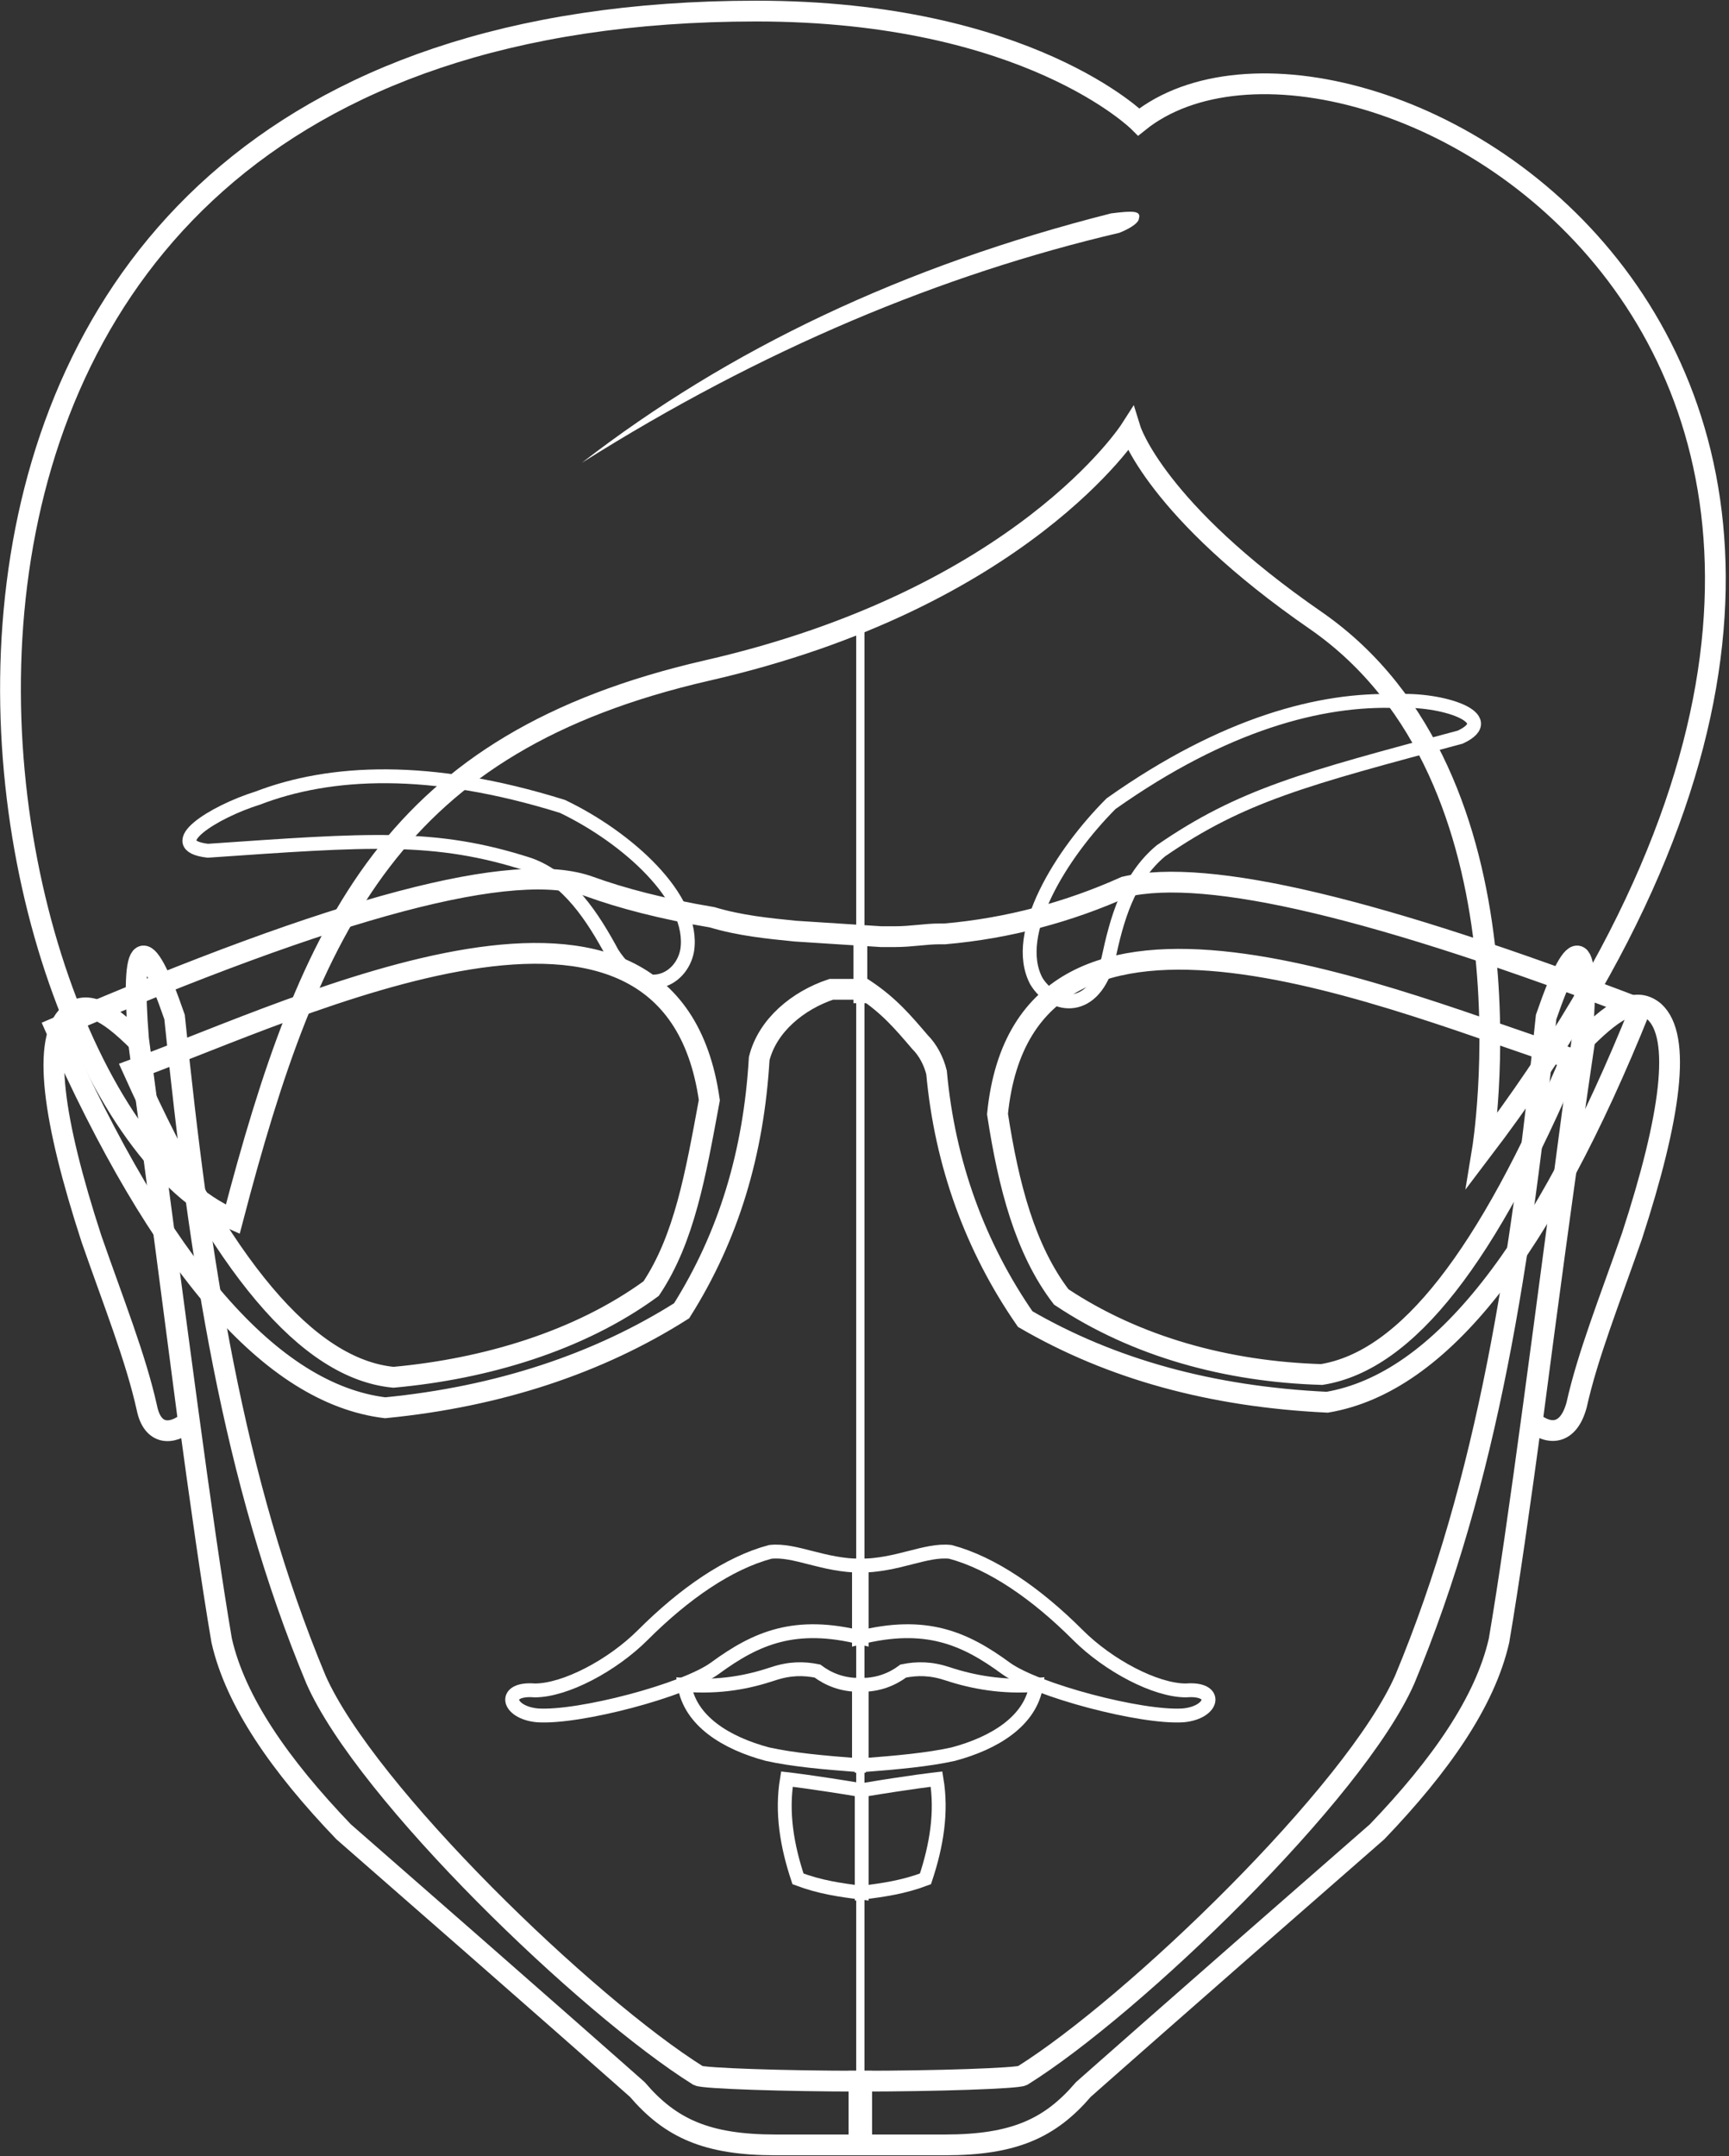 <!-- Generator: Adobe Illustrator 18.0.0, SVG Export Plug-In  -->
<svg version="1.1"
	 xmlns="http://www.w3.org/2000/svg" xmlns:xlink="http://www.w3.org/1999/xlink" xmlns:a="http://ns.adobe.com/AdobeSVGViewerExtensions/3.0/"
	 x="0px" y="0px" width="62.4px" height="77.8px" viewBox="0 0 62.4 77.8" enable-background="new 0 0 62.4 77.8"
	 xml:space="preserve">
<rect x="0" y="0" width="62.4" height="77.8" fill="#333333" stroke="none"/>
<defs>
</defs>
<path fill-rule="evenodd" clip-rule="evenodd" fill="none" stroke="#FFFFFF" stroke-width="0.75" stroke-miterlimit="10" d="
	M6.8,51.3C5.6,42.1,5,37.6,5,37.6c-1.2-1.2-1.9-1.5-2.5-1c-1,0.9-0.6,3.8,0.8,8.1c0.8,2.3,1.6,4.3,2,6.1C5.5,51.8,6.2,51.8,6.8,51.3
	L6.8,51.3z"/>
<path fill-rule="evenodd" clip-rule="evenodd" fill="none" stroke="#FFFFFF" stroke-width="0.75" stroke-miterlimit="10" d="
	M55.3,51.3c1.2-9.2,1.9-13.8,1.9-13.8c1.2-1.2,1.9-1.5,2.5-1c1,0.9,0.6,3.8-0.8,8.1c-0.8,2.3-1.6,4.3-2,6.1
	C56.6,51.8,55.9,51.8,55.3,51.3L55.3,51.3z"/>
<path fill-rule="evenodd" clip-rule="evenodd" fill="none" stroke="#FFFFFF" stroke-width="0.75" stroke-miterlimit="10" d="
	M28,77.4c1,0,2,0,3.1,0v-2.3c-2.8,0-5.7-0.1-5.9-0.2c-4-2.5-12-10.2-13.8-14.3c-3-7.2-4.2-15.1-5.1-23.9c-1.1-3.2-1.6-2.9-1.3,0.8
	c1.4,10.5,2.3,17.6,3,21.7c0.5,2.2,2.1,4.5,4.4,6.9c7.1,6.2,10.6,9.3,10.6,9.3C24.2,76.8,25.5,77.4,28,77.4L28,77.4z"/>
<path fill-rule="evenodd" clip-rule="evenodd" fill="none" stroke="#FFFFFF" stroke-width="0.75" stroke-miterlimit="10" d="
	M34.1,77.4c-1,0-2,0-3.1,0v-2.3c2.8,0,5.7-0.1,5.9-0.2c4-2.5,12-10.2,13.8-14.3c3-7.2,4.2-15.1,5.1-23.9c1.1-3.2,1.6-2.9,1.3,0.8
	c-1.4,10.5-2.3,17.6-3,21.7c-0.5,2.2-2.1,4.5-4.4,6.9c-7.1,6.2-10.6,9.3-10.6,9.3C37.9,76.8,36.6,77.4,34.1,77.4L34.1,77.4z"/>
<path fill-rule="evenodd" clip-rule="evenodd" fill="none" stroke="#FFFFFF" stroke-width="0.5" stroke-miterlimit="10" d="
	M24.7,60.8c0.2,1.3,1.5,2.1,3,2.5c0.9,0.2,2,0.3,3.3,0.4v-2.9c-0.6,0-1.1-0.2-1.5-0.5c-0.5-0.1-1-0.1-1.6,0.1
	C27,60.7,26,60.9,24.7,60.8L24.7,60.8z"/>
<path fill-rule="evenodd" clip-rule="evenodd" fill="none" stroke="#FFFFFF" stroke-width="0.5" stroke-miterlimit="10" d="
	M25.8,60.2c1.5-1.1,2.9-1.7,5.3-1.1v-2.6c-1.4,0-2.4-0.6-3.3-0.5c-1.5,0.4-3.1,1.5-4.6,3c-1.1,1.1-2.8,2-3.9,2
	c-1.2-0.1-1,0.8,0.1,0.9C20.9,62,24.7,61,25.8,60.2L25.8,60.2z"/>
<path fill-rule="evenodd" clip-rule="evenodd" fill="none" stroke="#FFFFFF" stroke-width="0.5" stroke-miterlimit="10" d="
	M31.1,68.3c-0.8-0.1-1.5-0.2-2.3-0.5c-0.4-1.2-0.6-2.4-0.4-3.6c0,0,0.9,0.1,2.7,0.4V68.3L31.1,68.3z"/>
<path fill-rule="evenodd" clip-rule="evenodd" fill="none" stroke="#FFFFFF" stroke-width="0.5" stroke-miterlimit="10" d="
	M37.4,60.8c-0.2,1.3-1.5,2.1-3,2.5c-0.9,0.2-2,0.3-3.3,0.4v-2.9c0.6,0,1.1-0.2,1.5-0.5c0.5-0.1,1-0.1,1.6,0.1
	C35.1,60.7,36.2,60.9,37.4,60.8L37.4,60.8z"/>
<path fill-rule="evenodd" clip-rule="evenodd" fill="none" stroke="#FFFFFF" stroke-width="0.5" stroke-miterlimit="10" d="
	M36.3,60.2c-1.5-1.1-2.9-1.7-5.3-1.1v-2.6c1.4,0,2.4-0.6,3.3-0.5c1.5,0.4,3.1,1.5,4.6,3c1.1,1.1,2.8,2,3.9,2c1.2-0.1,1,0.8-0.1,0.9
	C41.2,62,37.4,61,36.3,60.2L36.3,60.2z"/>
<path fill-rule="evenodd" clip-rule="evenodd" fill="none" stroke="#FFFFFF" stroke-width="0.5" stroke-miterlimit="10" d="
	M31.1,68.3c0.8-0.1,1.5-0.2,2.3-0.5c0.4-1.2,0.6-2.4,0.4-3.6c0,0-0.9,0.1-2.7,0.4V68.3L31.1,68.3z"/>
<path fill-rule="evenodd" clip-rule="evenodd" fill="none" stroke="#FFFFFF" stroke-width="0.5" stroke-miterlimit="10" d="
	M41.9,30.7c-1.2,1-1.6,2.5-1.9,3.9c-0.5,2-2,1.8-2.6,0.8c-0.9-1.7,0.9-4.6,2.7-6.4c4.1-2.9,7.6-3.8,10.3-3.7
	c1.6-0.1,3.8,0.6,2.3,1.3C47.1,28.1,44.8,28.7,41.9,30.7L41.9,30.7z"/>
<path fill-rule="evenodd" clip-rule="evenodd" fill="none" stroke="#FFFFFF" stroke-width="0.5" stroke-miterlimit="10" d="
	M19.1,31.2c1.4,0.5,2.3,1.9,3,3.2c1.1,1.7,2.5,1,2.7-0.1c0.3-1.9-2.2-4.1-4.5-5.2c-4.8-1.5-8.4-1.3-11-0.3c-1.6,0.5-3.5,1.7-1.8,1.9
	C13.3,30.3,15.7,30.1,19.1,31.2L19.1,31.2z"/>
<path fill="none" stroke="#FFFFFF" stroke-width="0.75" stroke-miterlimit="10" d="M8.4,44C-1.5,39.7-8.6,0.4,27.3,0.4
	c9.8,0,13.8,4,13.8,4c7.6-6.1,34.2,8.4,12.4,37.1c0,0,2.2-13.4-6-19.1c-5.8-4-6.7-6.9-6.7-6.9s-3.9,6.1-15.3,8.7
	C14.2,26.8,11.2,33.3,8.4,44z"/>
<path fill-rule="evenodd" clip-rule="evenodd" fill="none" stroke="#FFFFFF" stroke-width="0.75" stroke-miterlimit="10" d="
	M40.6,32c-2,0.9-4.2,1.5-6.5,1.7c0,0-0.1,0-0.1,0c0,0,0,0-0.1,0c-0.5,0-1,0.1-1.6,0.1c-0.2,0-0.3,0-0.5,0l0,0l-3.1-0.2l0,0
	c-1-0.1-2-0.2-3-0.5c-1.8-0.3-3.3-0.7-4.4-1.1c-2.7-1-9.1,0.7-19.3,5.1c3.8,8.6,7.8,13.2,11.9,13.7c4.1-0.4,7.7-1.6,10.7-3.5
	c1.7-2.7,2.6-5.7,2.8-9.1c0.3-1.2,1.4-2.1,2.6-2.5l1.2,0c0.9,0.6,1.4,1.2,2,1.9c0.3,0.3,0.5,0.7,0.6,1.1c0.3,3.3,1.4,6.3,3.2,8.9
	c3.1,1.8,6.7,2.8,10.9,3c4.1-0.7,7.8-5.5,11.3-14.2C49.8,32.8,43.6,31.3,40.6,32z M23.5,46.5c-2.6,1.9-6,2.9-9.3,3.2
	c-3.1-0.3-6.2-4-9.4-11.1c6-2.2,19.4-8.8,20.8,1.1C25.1,42.4,24.7,44.7,23.5,46.5z M47.7,49.6c-3.4-0.1-6.7-1-9.4-2.8
	c-1.3-1.7-1.9-4-2.3-6.6c1-10,14.7-3.9,20.7-2C53.7,45.3,50.8,49.1,47.7,49.6z"/>
<rect x="30.8" y="33.6" fill-rule="evenodd" clip-rule="evenodd" fill="#FFFFFF" width="0.5" height="2.6"/>
<path fill-rule="evenodd" clip-rule="evenodd" fill="#FFFFFF" d="M41.1,7.9c0.1-0.3-0.2-0.3-1-0.2c-7.5,1.9-13.8,4.9-19.1,9
	c6.5-4.1,13-6.8,19.4-8.3C40.9,8.2,41.1,8,41.1,7.9L41.1,7.9z"/>
<rect x="30.9" y="22.4" fill="#FFFFFF" width="0.3" height="54.2"/>
</svg>
